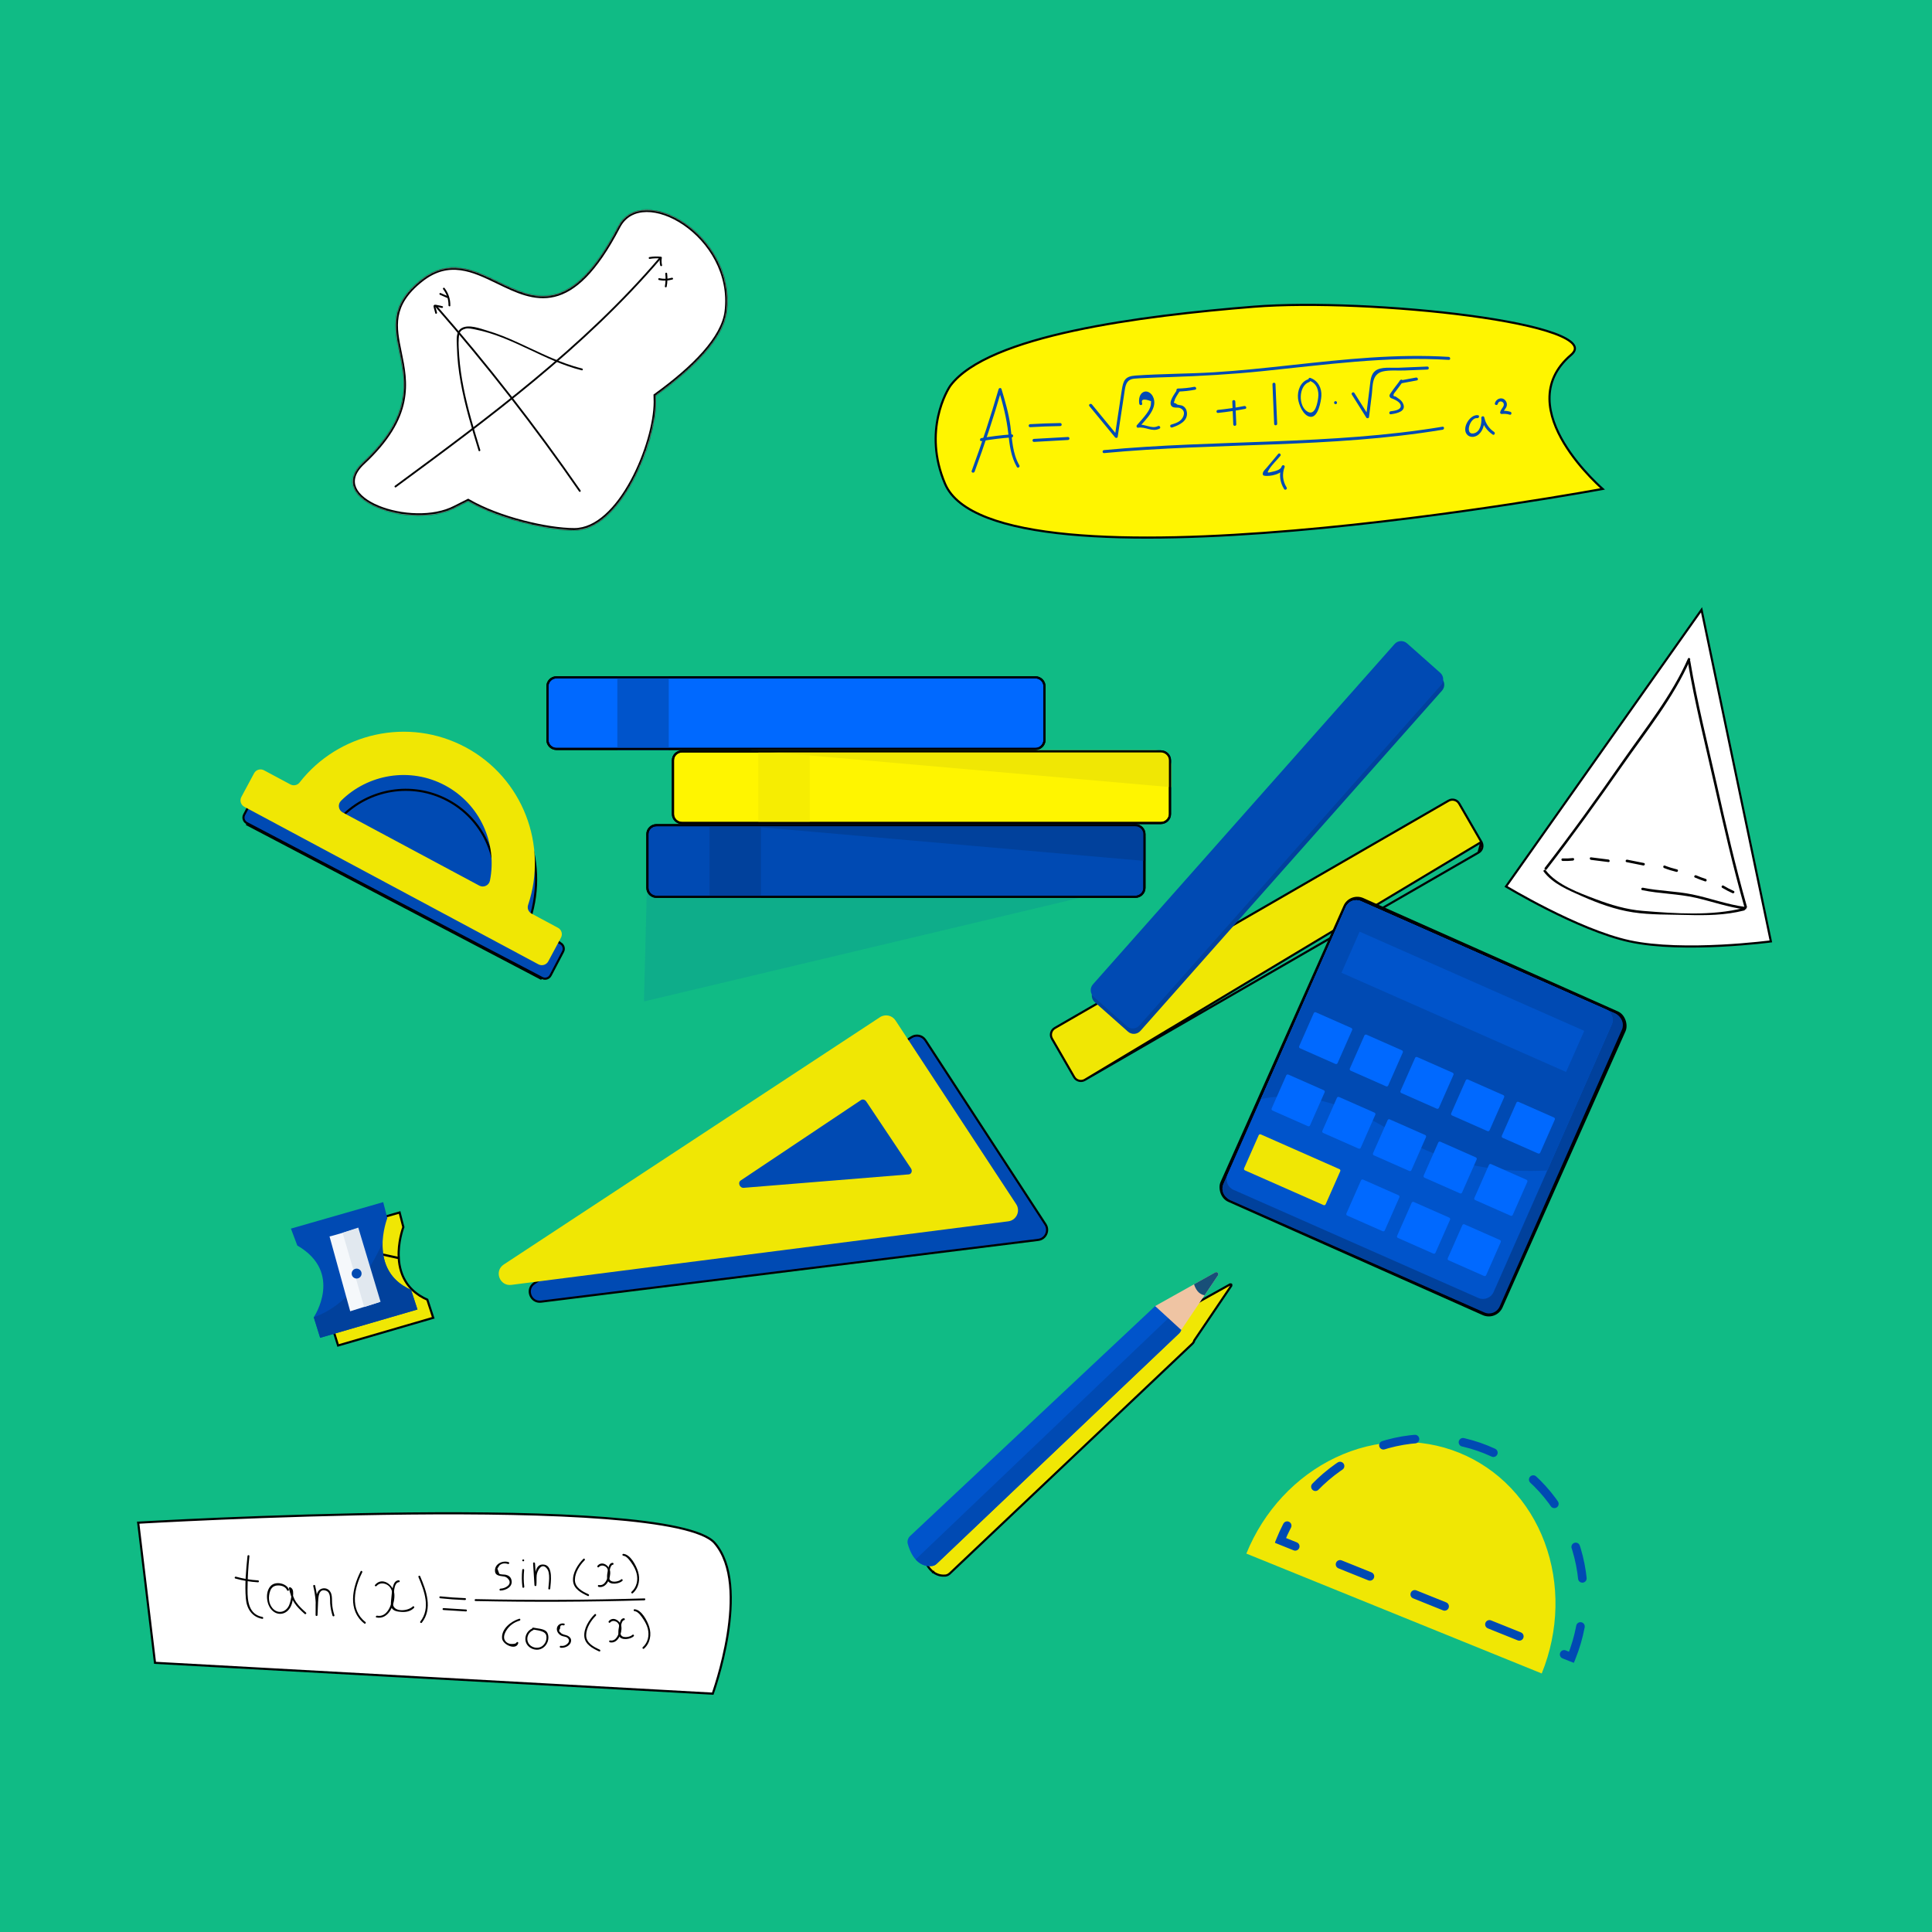 <svg width="1800" height="1800" viewBox="0 0 1800 1800" fill="none" xmlns="http://www.w3.org/2000/svg">
<rect x="0" y="0" width="1800" height="1800" fill="#333333" stroke="none"/>
<g clip-path="url(#clip0_404_279)">
<rect width="1800" height="1800" fill="#10BB85"/>
<path d="M1463.66 330.696C1448.9 343.252 1443.44 357.51 1443.63 371.821C1443.82 386.078 1449.61 400.294 1457.16 412.86C1464.72 425.437 1474.1 436.442 1481.58 444.295C1485.32 448.224 1488.59 451.369 1490.93 453.534C1491.79 454.332 1492.52 454.997 1493.11 455.519C1492.05 455.713 1490.59 455.978 1488.75 456.309C1484.58 457.058 1478.45 458.144 1470.64 459.486C1455.01 462.17 1432.64 465.881 1405.63 469.986C1351.62 478.198 1279.13 487.989 1205.15 494.308C1131.17 500.629 1055.75 503.472 995.889 497.806C965.955 494.972 939.966 490.015 920.007 482.331C900.027 474.638 886.262 464.279 880.489 450.756C859.419 401.409 882.69 362.958 885.649 359.054C894.412 347.491 909.775 337.615 929.687 329.188C949.577 320.769 973.894 313.841 1000.44 308.11C1053.53 296.648 1115.41 290 1168.34 285.757C1220.71 281.558 1303.88 285.365 1369.34 294.154C1402.09 298.55 1430.32 304.183 1448.04 310.653C1452.46 312.268 1456.21 313.928 1459.2 315.621C1462.19 317.32 1464.37 319.023 1465.71 320.702C1467.04 322.363 1467.5 323.943 1467.23 325.486C1466.96 327.066 1465.87 328.81 1463.66 330.696Z" fill="#FFF500" stroke="black" stroke-width="2"/>
<mask id="path-2-inside-1_404_279" fill="white">
<path fill-rule="evenodd" clip-rule="evenodd" d="M372.273 328.373C378.035 356.15 384.574 387.674 337.999 430.999C300.677 465.716 383.859 494.024 423.999 472.999C427.181 471.332 431.284 469.275 436.153 466.865C464.437 483.386 509.793 494 535 494C578.078 494 611 412.884 611 374.5C611 372.512 610.96 370.544 610.878 368.598C646.713 342.61 673.987 315.162 677.063 290.101C685.765 219.202 598.016 168.748 575.998 210.999C531.975 295.48 497.989 278.997 464.126 262.575C441.07 251.393 418.071 240.239 391.999 260.999C363.074 284.03 367.395 304.86 372.273 328.373Z"/>
</mask>
<path fill-rule="evenodd" clip-rule="evenodd" d="M372.273 328.373C378.035 356.15 384.574 387.674 337.999 430.999C300.677 465.716 383.859 494.024 423.999 472.999C427.181 471.332 431.284 469.275 436.153 466.865C464.437 483.386 509.793 494 535 494C578.078 494 611 412.884 611 374.5C611 372.512 610.96 370.544 610.878 368.598C646.713 342.61 673.987 315.162 677.063 290.101C685.765 219.202 598.016 168.748 575.998 210.999C531.975 295.48 497.989 278.997 464.126 262.575C441.07 251.393 418.071 240.239 391.999 260.999C363.074 284.03 367.395 304.86 372.273 328.373Z" fill="white"/>
<path d="M337.999 430.999L336.637 429.534L336.637 429.534L337.999 430.999ZM372.273 328.373L370.314 328.779L370.314 328.779L372.273 328.373ZM423.999 472.999L424.927 474.771L424.927 474.771L423.999 472.999ZM436.153 466.865L437.162 465.138L436.232 464.595L435.266 465.073L436.153 466.865ZM610.878 368.598L609.704 366.979L608.834 367.609L608.88 368.682L610.878 368.598ZM677.063 290.101L679.048 290.344L679.048 290.344L677.063 290.101ZM575.998 210.999L574.225 210.075L574.225 210.075L575.998 210.999ZM464.126 262.575L464.999 260.775L464.999 260.775L464.126 262.575ZM391.999 260.999L393.244 262.564L393.244 262.564L391.999 260.999ZM339.361 432.463C362.866 410.599 373.149 391.538 376.721 374.26C380.282 357.034 377.106 341.825 374.231 327.967L370.314 328.779C373.202 342.699 376.176 357.14 372.804 373.451C369.442 389.71 359.707 408.074 336.637 429.534L339.361 432.463ZM423.071 471.227C413.424 476.28 401.061 478.425 388.416 478.189C375.786 477.954 363.041 475.346 352.718 471.056C342.31 466.73 334.742 460.859 331.877 454.358C330.472 451.172 330.172 447.79 331.248 444.209C332.336 440.59 334.871 436.641 339.361 432.463L336.637 429.534C331.797 434.037 328.767 438.566 327.417 443.058C326.055 447.589 326.444 451.95 328.217 455.971C331.705 463.886 340.444 470.286 351.183 474.749C362.008 479.248 375.253 481.944 388.342 482.188C401.416 482.432 414.503 480.231 424.927 474.771L423.071 471.227ZM435.266 465.073C430.395 467.483 426.275 469.549 423.071 471.227L424.927 474.771C428.087 473.115 432.172 471.067 437.04 468.658L435.266 465.073ZM535 492C522.623 492 505.162 489.385 487.237 484.693C469.317 480.002 451.094 473.276 437.162 465.138L435.144 468.592C449.496 476.975 468.093 483.816 486.224 488.563C504.349 493.308 522.169 496 535 496V492ZM609 374.5C609 393.274 600.898 422.821 587.396 447.69C580.657 460.103 572.633 471.234 563.713 479.237C554.792 487.242 545.112 492 535 492V496C546.426 496 557.017 490.619 566.384 482.215C575.753 473.809 584.036 462.262 590.912 449.598C604.64 424.313 613 394.11 613 374.5H609ZM608.88 368.682C608.96 370.599 609 372.539 609 374.5H613C613 372.485 612.959 370.489 612.876 368.514L608.88 368.682ZM675.078 289.857C673.612 301.8 666.331 314.557 654.756 327.679C643.209 340.769 627.56 354.03 609.704 366.979L612.052 370.217C630.031 357.179 645.938 343.722 657.755 330.325C669.545 316.96 677.438 303.462 679.048 290.344L675.078 289.857ZM577.772 211.923C582.883 202.116 591.753 197.662 602.321 197.564C612.985 197.465 625.35 201.83 636.919 209.768C660.063 225.648 679.317 255.321 675.078 289.857L679.048 290.344C683.511 253.982 663.242 222.978 639.182 206.47C627.149 198.213 613.993 193.455 602.284 193.564C590.478 193.673 580.123 198.757 574.225 210.075L577.772 211.923ZM463.254 264.374C480.039 272.515 497.672 281.153 516.72 276.57C535.832 271.972 555.695 254.289 577.772 211.923L574.225 210.075C552.278 252.19 533.136 268.506 515.784 272.681C498.368 276.871 482.077 269.057 464.999 260.775L463.254 264.374ZM393.244 262.564C405.851 252.525 417.573 250.271 428.928 251.791C440.442 253.332 451.66 258.751 463.254 264.374L464.999 260.775C453.537 255.216 441.726 249.468 429.459 247.826C417.033 246.163 404.218 248.712 390.753 259.434L393.244 262.564ZM374.231 327.967C371.776 316.133 369.582 305.432 371.43 294.849C373.254 284.405 379.078 273.844 393.244 262.564L390.753 259.434C375.995 271.185 369.517 282.554 367.49 294.161C365.487 305.629 367.892 317.1 370.314 328.779L374.231 327.967Z" fill="black" mask="url(#path-2-inside-1_404_279)"/>
<path d="M1649.87 877.084C1649.26 877.16 1648.41 877.267 1647.32 877.397C1644.97 877.676 1641.57 878.063 1637.32 878.494C1628.82 879.354 1616.97 880.387 1603.53 881.076C1576.62 882.454 1543.47 882.447 1518.21 876.96C1494.06 871.711 1465.07 858.829 1442.08 847.224C1430.6 841.427 1420.63 835.959 1413.53 831.94C1409.98 829.93 1407.15 828.284 1405.21 827.14C1404.33 826.623 1403.63 826.209 1403.13 825.91L1585.28 568.124L1649.87 877.084Z" fill="white" stroke="black" stroke-width="2"/>
<path d="M665.82 1437.55C663.335 1434.69 659.092 1432.03 653.193 1429.6C647.312 1427.18 639.876 1425.02 631.098 1423.1C613.544 1419.27 590.732 1416.44 564.499 1414.4C512.041 1410.33 446.025 1409.45 381.302 1410.09C316.584 1410.73 253.181 1412.89 205.956 1414.88C182.343 1415.88 162.777 1416.84 149.113 1417.55C142.282 1417.9 136.926 1418.19 133.278 1418.4C131.454 1418.5 130.058 1418.58 129.117 1418.63C128.987 1418.64 128.865 1418.65 128.753 1418.65L144.422 1549.21L664.053 1577.94C664.098 1577.81 664.15 1577.66 664.207 1577.5C664.469 1576.75 664.85 1575.65 665.322 1574.23C666.265 1571.38 667.575 1567.28 669.037 1562.22C671.962 1552.11 675.494 1538.21 677.923 1523.04C680.353 1507.87 681.675 1491.48 680.201 1476.36C678.727 1461.24 674.464 1447.51 665.82 1437.55Z" fill="white" stroke="black" stroke-width="2"/>
<path d="M1440.95 810.091C1465.33 778.627 1488.57 746.27 1511.34 713.627C1533.4 681.949 1559.1 650.343 1574.65 614.804C1575.26 613.41 1573.22 612.23 1572.61 613.624C1557.64 647.84 1533.15 678.195 1511.91 708.693C1488.43 742.48 1464.48 775.91 1439.27 808.446C1438.34 809.626 1440.02 811.306 1440.95 810.091Z" fill="black"/>
<path d="M1572.47 616.449C1578.91 654.92 1588.59 692.926 1597.14 730.968C1605.75 769.26 1614.55 807.516 1625.27 845.308C1625.7 846.774 1627.99 846.166 1627.56 844.664C1616.8 806.909 1608 768.652 1599.43 730.324C1590.88 692.282 1581.19 654.276 1574.76 615.805C1574.51 614.339 1572.22 614.983 1572.47 616.449Z" fill="black"/>
<path d="M1438.24 812.093C1446.74 823.391 1461.26 829.362 1473.84 834.939C1488.96 841.625 1505.09 847.525 1521.46 849.992C1537.87 852.459 1554.95 851.994 1571.51 852.459C1589.56 852.959 1607.36 852.745 1624.95 848.275C1626.42 847.882 1625.81 845.63 1624.31 845.987C1594.71 853.531 1560.67 851.1 1530.43 848.633C1515.31 847.417 1500.83 843.055 1486.71 837.728C1471.59 832.008 1450.28 824.32 1440.24 810.949C1439.38 809.697 1437.31 810.877 1438.24 812.093Z" fill="black"/>
<path d="M1455.9 802.117C1459.08 802.26 1462.26 802.153 1465.44 801.796C1466.94 801.653 1466.94 799.257 1465.44 799.436C1462.26 799.793 1459.08 799.901 1455.9 799.758C1454.36 799.686 1454.36 802.046 1455.9 802.117Z" fill="black"/>
<path d="M1482.31 801.117C1487.71 801.796 1493.11 802.475 1498.54 803.155C1500.05 803.333 1500.05 800.974 1498.54 800.795C1493.15 800.116 1487.75 799.436 1482.31 798.757C1480.81 798.542 1480.81 800.902 1482.31 801.117Z" fill="black"/>
<path d="M1515.42 803.226C1520.6 804.263 1525.78 805.3 1530.97 806.337C1532.47 806.623 1533.08 804.37 1531.61 804.048C1526.43 803.012 1521.24 801.975 1516.06 800.938C1514.56 800.652 1513.95 802.94 1515.42 803.226Z" fill="black"/>
<path d="M1550.41 808.732C1554.13 810.198 1557.96 811.378 1561.85 812.307C1563.32 812.665 1563.96 810.377 1562.5 810.019C1558.6 809.089 1554.78 807.91 1551.06 806.444C1549.63 805.907 1549.02 808.196 1550.41 808.732Z" fill="black"/>
<path d="M1579.08 817.563C1582.19 818.922 1585.38 820.101 1588.59 821.174C1590.06 821.639 1590.67 819.351 1589.24 818.886C1586.2 817.92 1583.2 816.812 1580.26 815.525C1578.91 814.917 1577.69 816.955 1579.08 817.563Z" fill="black"/>
<path d="M1604.54 827.145C1607.65 829.004 1610.83 830.649 1614.12 832.151C1615.51 832.758 1616.69 830.72 1615.3 830.113C1612.01 828.647 1608.79 826.966 1605.72 825.107C1604.43 824.32 1603.22 826.358 1604.54 827.145Z" fill="black"/>
<path d="M1530 829.326C1546.55 832.759 1563.57 832.687 1580.09 836.477C1595.42 840.017 1610.19 845.237 1625.88 847.31C1627.38 847.489 1627.38 845.129 1625.88 844.951C1609.01 842.734 1593.17 836.692 1576.58 833.295C1561.42 830.184 1545.84 830.184 1530.68 827.074C1529.14 826.752 1528.5 829.005 1530 829.326Z" fill="black"/>
<path d="M493.581 856.573L493.582 856.57C511.523 801.293 487.595 739.345 434.435 711.461C381.275 683.578 316.723 699.112 281.447 745.287C279.163 748.291 275.002 749.176 271.683 747.417C271.683 747.417 271.682 747.417 271.682 747.416L246.94 734.432L246.938 734.432C244.111 732.944 240.604 734.042 239.112 736.877C239.112 736.877 239.112 736.877 239.112 736.878L227.488 759.015L227.488 759.016C226 761.844 227.098 765.352 229.933 766.844L505.132 911.19L505.133 911.191C507.961 912.679 511.468 911.581 512.96 908.745L524.583 886.607L524.584 886.606C526.072 883.779 524.974 880.273 522.141 878.78L493.581 856.573ZM493.581 856.573C492.428 860.165 494.027 864.07 497.385 865.817C497.385 865.817 497.386 865.818 497.386 865.818L522.139 878.779L493.581 856.573ZM229.467 767.728L504.668 912.076L229.467 767.728ZM459.754 834.706L459.755 834.704C466.413 799.623 449.865 762.804 416.649 745.369C383.454 727.944 343.717 735.26 318.642 760.689L318.638 760.694C314.987 764.443 315.955 770.678 320.595 773.099L448.442 840.148L448.444 840.149C453.099 842.577 458.769 839.835 459.754 834.706Z" fill="#004AB3" stroke="black" stroke-width="2"/>
<path d="M405.461 285.72C453.365 340.543 498.117 398.026 539.526 457.917C540.166 458.836 541.525 457.79 540.884 456.871C499.488 397.001 454.723 339.496 406.819 284.674C406.117 283.844 404.737 284.902 405.461 285.72Z" fill="black"/>
<path d="M368.952 453.951C456.478 389.513 544.763 324.193 615.725 241.063C616.453 240.224 615.082 239.18 614.355 240.019C543.497 323.037 455.305 388.224 367.905 452.592C367.02 453.242 368.045 454.612 368.952 453.951Z" fill="black"/>
<path d="M409.905 274.629C412.117 275.598 414.33 276.568 416.542 277.537C417.555 277.977 418.212 276.404 417.187 275.943C414.975 274.974 412.762 274.004 410.55 273.035C409.537 272.595 408.892 274.189 409.905 274.629Z" fill="black"/>
<path d="M412.853 269.43C416.221 273.823 417.947 278.948 417.859 284.485C417.844 285.569 419.554 285.82 419.556 284.716C419.672 278.722 417.863 273.145 414.212 268.384C413.541 267.51 412.182 268.556 412.853 269.43Z" fill="black"/>
<path d="M614.008 260.924C618.209 261.799 622.425 261.59 626.54 260.389C627.611 260.079 626.957 258.478 625.885 258.788C622.06 259.914 618.122 260.026 614.226 259.205C613.156 258.963 612.937 260.682 614.008 260.924Z" fill="black"/>
<path d="M619.844 255.002C620.314 258.938 620.165 262.853 619.453 266.746C619.255 267.847 620.953 268.078 621.151 266.976C621.902 262.952 622.032 258.853 621.547 254.788C621.42 253.699 619.717 253.913 619.844 255.002Z" fill="black"/>
<path d="M605.343 241.194C608.777 240.613 612.195 240.51 615.664 240.902C615.403 240.576 615.175 240.26 614.914 239.933C614.474 242.408 614.519 244.811 615.119 247.269C615.375 248.343 617.078 248.129 616.822 247.055C616.271 244.736 616.211 242.507 616.612 240.164C616.692 239.706 616.329 239.242 615.861 239.195C612.251 238.796 608.692 238.894 605.108 239.502C604.03 239.65 604.256 241.375 605.343 241.194Z" fill="black"/>
<path d="M407.145 291.171C406.893 290.206 406.631 289.273 406.379 288.307C406.239 287.749 406.119 287.126 405.915 286.602C405.865 286.409 405.814 286.216 405.764 286.023C405.287 285.705 405.24 285.62 405.656 285.724C406.287 285.516 407.703 286.039 408.346 286.156C409.426 286.365 410.508 286.629 411.569 286.904C412.629 287.179 413.286 285.606 412.214 285.31C410.748 284.898 409.262 284.552 407.769 284.292C406.853 284.131 405.251 283.572 404.399 284.232C403.704 284.777 403.91 285.658 404.088 286.388C404.555 288.201 405.056 290.024 405.544 291.826C405.822 292.888 407.422 292.233 407.145 291.171Z" fill="black"/>
<path d="M447.464 419.185C441.601 399.937 435.724 380.614 431.834 360.839C429.969 351.376 428.578 341.82 427.866 332.196C427.47 326.73 427.022 321.017 427.394 315.545C427.694 311.05 427.764 307.647 433.862 306.188C436.47 305.562 440.054 306.416 442.716 306.946C477.82 313.847 507.407 336.481 542.051 345.012C543.133 345.275 543.351 343.556 542.281 343.313C521.341 338.157 502.289 328.08 482.761 319.2C473.354 314.909 463.774 310.907 453.855 308C447.242 306.044 436.947 302.046 430.34 305.548C424.275 308.782 425.563 316.988 425.691 322.821C425.931 334.054 427.243 345.281 429.231 356.331C433.09 377.916 439.473 398.921 445.876 419.86C446.196 420.899 447.796 420.245 447.464 419.185Z" fill="black"/>
<path d="M908.033 439.403C917.32 414.309 925.666 388.895 933.129 363.216C932.236 363.257 931.343 363.298 930.451 363.339C934.513 376.762 937.896 389.964 939.419 403.916C940.601 414.772 941.872 425.447 947.385 435.048C948.291 436.59 950.608 435.08 949.702 433.538C943.204 422.271 943.057 409.473 941.376 396.936C939.802 385.155 936.479 373.784 933.055 362.448C932.626 361.083 930.74 361.313 930.377 362.571C922.914 388.249 914.568 413.663 905.28 438.757C904.717 440.423 907.424 441.047 908.033 439.403Z" fill="#004AB3"/>
<path d="M914.399 410.962C923.747 409.352 933.166 408.171 942.646 407.497C944.42 407.382 944.296 404.59 942.522 404.706C933.043 405.379 923.657 406.549 914.276 408.171C912.571 408.489 912.661 411.293 914.399 410.962Z" fill="#004AB3"/>
<path d="M959.834 397.991C969.168 397.443 978.492 397.088 987.851 396.947C989.648 396.899 989.536 394.141 987.727 394.155C978.368 394.296 969.044 394.651 959.71 395.199C957.936 395.314 958.015 398.084 959.834 397.991Z" fill="#004AB3"/>
<path d="M963.39 411.7C973.956 411.109 984.522 410.518 995.087 409.927C996.861 409.811 996.749 407.053 994.964 407.135C984.398 407.726 973.832 408.317 963.267 408.908C961.493 409.024 961.616 411.816 963.39 411.7Z" fill="#004AB3"/>
<path d="M1014.92 378.318C1022.88 388.025 1030.84 397.698 1038.81 407.404C1039.47 408.236 1041.14 408.268 1041.34 406.955C1043.57 392.284 1045.73 377.603 1048 362.921C1048.83 357.612 1050.48 353.382 1056.62 352.791C1060.27 352.412 1063.99 352.349 1067.66 352.151C1075.02 351.788 1082.38 351.539 1089.78 351.312C1118.7 350.374 1147.5 348.725 1176.3 345.787C1233.99 339.922 1291.7 331.705 1349.83 335.289C1351.61 335.399 1351.48 332.607 1349.71 332.497C1300.81 329.497 1252.04 334.807 1203.49 340.114C1179.37 342.733 1155.26 345.352 1131.02 346.841C1106.67 348.331 1082.22 348.193 1057.9 349.898C1048.08 350.574 1046.48 354.521 1045.11 363.644C1042.95 377.874 1040.79 392.103 1038.66 406.32C1039.52 406.178 1040.33 406.013 1041.19 405.871C1033.22 396.164 1025.27 386.491 1017.3 376.784C1016.14 375.482 1013.81 376.959 1014.92 378.318Z" fill="#004AB3"/>
<path d="M1064.15 376.023C1062.8 371.952 1065.53 371.207 1072.41 373.766C1072.35 374.919 1072.27 376.118 1072.21 377.272C1071.63 380.42 1070.01 382.976 1068.19 385.489C1065.46 389.219 1062.25 392.659 1059.21 396.153C1058.51 396.962 1059.02 398.676 1060.31 398.463C1067.43 397.311 1073.33 402.85 1080.32 399.324C1081.9 398.521 1080.42 396.192 1078.81 397.007C1072.91 399.97 1066.35 394.696 1060.19 395.705C1060.57 396.482 1060.92 397.271 1061.29 398.014C1067.43 390.888 1079.6 379.883 1074.04 369.242C1072.49 366.257 1068.87 363.64 1065.44 365.193C1061.42 367.022 1060.8 372.409 1061.43 376.124C1061.66 377.897 1064.46 377.807 1064.15 376.023Z" fill="#004AB3"/>
<path d="M1096.85 362.801C1095.09 366.161 1087.72 374.766 1091.75 378.602C1093.7 380.429 1097.08 379.272 1099.3 380.137C1105.39 382.588 1103.16 388.983 1099.33 392.031C1097.01 393.881 1093.98 394.73 1091.18 395.611C1089.48 396.156 1090.31 398.817 1092.05 398.261C1098.58 396.141 1106.84 392.335 1105.8 384.111C1105.46 381.468 1104.13 379.24 1101.73 378.06C1100.5 377.459 1099.22 377.594 1098.02 377.173C1097.11 377.147 1096.32 376.734 1095.67 375.937C1093.63 375.613 1093.15 374.871 1094.25 373.664C1094.33 371.142 1098.15 366.284 1099.32 364.07C1100.14 362.504 1097.67 361.234 1096.85 362.801Z" fill="#004AB3"/>
<path d="M1097.5 364.808C1102.89 364.664 1108.21 364.091 1113.52 363.066C1115.26 362.736 1114.39 360.086 1112.65 360.416C1107.62 361.382 1102.5 361.886 1097.37 362.016C1095.59 362.098 1095.7 364.856 1097.5 364.808Z" fill="#004AB3"/>
<path d="M1134.79 384.699C1143.33 383.819 1151.78 382.554 1160.17 380.929C1161.91 380.599 1161.04 377.948 1159.3 378.278C1151.12 379.869 1142.91 381.052 1134.63 381.919C1132.91 382.091 1133.04 384.883 1134.79 384.699Z" fill="#004AB3"/>
<path d="M1148.11 374.171C1148.42 381.247 1148.73 388.356 1149.01 395.443C1149.09 397.229 1151.84 397.117 1151.8 395.32C1151.49 388.244 1151.18 381.135 1150.91 374.048C1150.79 372.274 1148.03 372.385 1148.11 374.171Z" fill="#004AB3"/>
<path d="M1185.54 358.005C1186.06 370.337 1186.6 382.622 1187.11 394.954C1187.19 396.74 1189.95 396.628 1189.9 394.83C1189.39 382.499 1188.85 370.213 1188.33 357.882C1188.25 356.096 1185.46 356.219 1185.54 358.005Z" fill="#004AB3"/>
<path d="M1218.86 353.336C1211.54 355.802 1208.6 363.988 1209.33 371.218C1209.91 376.765 1214.12 387.53 1220.85 388.326C1228.14 389.196 1230.8 373.663 1231.08 368.957C1231.56 361.536 1227.94 354.498 1220.73 352.089C1219.03 351.537 1218.41 354.244 1220.11 354.796C1226.89 357.05 1229.05 364.247 1228.12 370.688C1227.49 375.057 1225.49 387.532 1218.38 383.653C1209.28 378.681 1209.75 359.287 1219.68 355.964C1221.42 355.408 1220.58 352.746 1218.86 353.336Z" fill="#004AB3"/>
<path d="M1244.36 376.542C1246.15 376.46 1246.04 373.702 1244.24 373.75C1242.45 373.832 1242.58 376.624 1244.36 376.542Z" fill="#004AB3"/>
<path d="M1259.5 367.662C1263.97 374.784 1268.45 381.906 1272.94 389.062C1273.52 389.996 1275.32 389.835 1275.47 388.613C1276.34 381.664 1277.18 374.726 1278.05 367.777C1279.07 359.38 1277.9 348.444 1288.42 346.056C1294.76 344.604 1302.45 345.449 1308.93 345.161C1315.93 344.88 1322.93 344.566 1329.9 344.297C1331.69 344.215 1331.58 341.457 1329.78 341.505C1320.61 341.882 1311.41 342.27 1302.25 342.647C1296.21 342.897 1286.79 341.512 1281.52 345.352C1277.21 348.529 1276.89 354.456 1276.29 359.311C1275.1 368.863 1273.94 378.403 1272.75 387.955C1273.61 387.813 1274.42 387.648 1275.28 387.506C1270.8 380.384 1266.32 373.262 1261.84 366.106C1260.89 364.655 1258.56 366.131 1259.5 367.662Z" fill="#004AB3"/>
<path d="M1304.61 354.195C1301.77 358.038 1298.68 361.816 1296 365.794C1295.07 367.17 1294.03 368.207 1294.89 369.839C1295.51 370.988 1296.7 371.148 1297.8 371.603C1300.1 372.591 1304.96 374.86 1305.07 378.07C1305.24 382.207 1298.48 382.78 1295.67 383.175C1293.9 383.404 1294.02 386.195 1295.8 385.967C1301.53 385.176 1310.81 383.249 1307.06 375.726C1305.49 372.561 1303.03 371.438 1300.37 369.514C1299.96 369.201 1298.67 369.301 1298.45 368.884C1297.6 367.399 1299.96 365.119 1300.73 364.061C1302.72 361.378 1304.68 358.705 1306.68 356.055C1307.71 354.645 1305.7 352.728 1304.61 354.195Z" fill="#004AB3"/>
<path d="M1305.61 357.104C1310.44 356.207 1315.27 355.31 1320.1 354.413C1321.84 354.083 1320.97 351.433 1319.23 351.763C1314.4 352.66 1309.57 353.557 1304.74 354.454C1303 354.784 1303.87 357.434 1305.61 357.104Z" fill="#004AB3"/>
<path d="M1028.66 422.136C1133.63 412.228 1239.8 417.665 1344.09 400.357C1345.84 400.06 1345.73 397.303 1343.97 397.565C1239.68 414.874 1133.5 409.437 1028.53 419.345C1026.78 419.528 1026.91 422.32 1028.66 422.136Z" fill="#004AB3"/>
<path d="M1190.86 422.92C1187.35 427.142 1183.81 431.375 1180.3 435.564C1178.85 437.305 1176.19 439.349 1176.51 441.846C1176.61 442.455 1176.95 443.018 1177.6 443.137C1183.08 444.361 1195.55 441.607 1196.87 435.073C1197.23 433.25 1194.77 432.805 1194.16 434.449C1191.47 441.718 1192.29 449.072 1196.38 455.643C1197.32 457.173 1199.67 455.651 1198.7 454.132C1194.98 448.112 1194.4 441.661 1196.82 435.05C1195.91 434.831 1195.02 434.646 1194.11 434.427C1193.4 437.96 1187.46 439.047 1184.63 439.713C1181.05 440.521 1180.15 440.867 1182.29 437.414C1185.13 432.892 1189.45 428.844 1192.85 424.77C1194.02 423.427 1192.01 421.543 1190.86 422.92Z" fill="#004AB3"/>
<path d="M1376.94 386.816C1369.16 385.847 1360.91 400.045 1367.51 405.533C1370.56 408.042 1374.86 407.138 1377.63 404.754C1382.01 400.988 1383.32 394.647 1382.88 389.166C1381.99 389.32 1381.06 389.486 1380.17 389.64C1381.62 396.096 1385.26 401.2 1390.72 404.889C1392.19 405.895 1393.5 403.409 1392.03 402.437C1387.18 399.184 1384.1 394.493 1382.83 388.805C1382.49 387.259 1379.98 387.742 1380.12 389.278C1380.56 394.645 1379.08 402.786 1372.74 403.819C1364.47 405.139 1369.54 388.705 1376.33 389.557C1378.08 389.712 1378.72 387.039 1376.94 386.816Z" fill="#004AB3"/>
<path d="M1395.45 376.326C1396.65 371.874 1402.72 374.483 1400.67 378.547C1399.67 380.477 1398.16 381.823 1397.66 383.998C1397.45 384.825 1398.17 385.825 1399.08 385.705C1401.65 385.391 1404.1 385.576 1406.55 386.359C1408.25 386.911 1408.87 384.17 1407.18 383.652C1404.47 382.803 1401.74 382.564 1398.92 382.925C1399.38 383.487 1399.88 384.071 1400.33 384.633C1400.95 382.118 1403.34 380.505 1403.85 377.912C1404.25 375.964 1403.48 373.957 1402.08 372.623C1398.79 369.516 1393.82 371.669 1392.75 375.703C1392.27 377.414 1395.01 378.026 1395.45 376.326Z" fill="#004AB3"/>
<path d="M874.956 1113.09L874.95 1113.09L721.107 1125.07C721.107 1125.07 721.106 1125.07 721.106 1125.07L721.105 1125.07L721.028 1124.07C717.414 1124.36 715.307 1119.2 718.24 1117.26L874.956 1113.09ZM874.956 1113.09C876.634 1112.95 877.872 1111.89 878.41 1110.51C878.944 1109.14 878.79 1107.48 877.818 1106.06C877.817 1106.06 877.815 1106.06 877.814 1106.06L836.361 1043.51L836.356 1043.5C834.961 1041.43 832.167 1040.53 830.075 1041.92L874.956 1113.09ZM967.321 1155.17L967.319 1155.17L504.156 1212.7C494.263 1213.92 489.517 1200.96 497.865 1195.51L849.156 966.384C853.525 963.546 859.34 964.787 862.18 969.16L862.181 969.161L974.045 1140.72C977.82 1146.54 974.219 1154.33 967.321 1155.17Z" fill="#004AB3" stroke="black" stroke-width="2"/>
<path opacity="0.12" d="M602.529 832.749L599.948 933.049L1015.26 834.3" fill="#004AB3"/>
<path d="M1057.67 835.554H611.738C606.972 835.554 603.17 831.809 603.17 827.214V777.135C603.17 772.54 606.972 768.794 611.738 768.794H1057.67C1062.44 768.794 1066.24 772.54 1066.24 777.135V827.214C1066.24 831.809 1062.44 835.554 1057.67 835.554Z" fill="#004AB3" stroke="black" stroke-width="2"/>
<path d="M1081.47 766.794H635.533C630.767 766.794 626.965 763.049 626.965 758.454V708.375C626.965 703.78 630.767 700.035 635.533 700.035H1081.47C1086.23 700.035 1090.04 703.78 1090.04 708.375V758.454C1090.04 763.015 1086.2 766.794 1081.47 766.794Z" fill="#FFF500" stroke="black" stroke-width="2"/>
<path d="M964.54 697.793H518.604C513.838 697.793 510.037 694.048 510.037 689.453V639.373C510.037 634.778 513.838 631.033 518.604 631.033H964.54C969.306 631.033 973.107 634.778 973.107 639.373V689.453C973.107 694.016 969.304 697.793 964.54 697.793Z" fill="#0069FF" stroke="black" stroke-width="2"/>
<path d="M623.07 629.999H575.162V698.793H623.07V629.999Z" fill="#0054CB"/>
<path opacity="0.6" d="M754.44 699H706.531V767.794H754.44V699Z" fill="#F0E704"/>
<path d="M708.967 767.794H661.059V836.589H708.967V767.794Z" fill="#01419C"/>
<path d="M1076.99 699H699.471L1091.04 733.397V712.717C1091.04 705.135 1084.75 699 1076.99 699Z" fill="#F0E704"/>
<path d="M1053.22 767.794H675.675L1067.24 802.192V781.512C1067.24 773.929 1060.96 767.794 1053.22 767.794Z" fill="#01419C"/>
<path d="M1081.47 766.794H635.533C630.767 766.794 626.965 763.049 626.965 758.454V708.375C626.965 703.78 630.767 700.035 635.533 700.035H1081.47C1086.23 700.035 1090.04 703.78 1090.04 708.375V758.454C1090.04 763.015 1086.2 766.794 1081.47 766.794Z" stroke="black" stroke-width="2"/>
<path d="M1057.67 835.554H611.738C606.972 835.554 603.17 831.809 603.17 827.214V777.135C603.17 772.54 606.972 768.794 611.738 768.794H1057.67C1062.44 768.794 1066.24 772.54 1066.24 777.135V827.214C1066.24 831.809 1062.44 835.554 1057.67 835.554Z" stroke="black" stroke-width="2"/>
<path d="M964.54 697.793H518.604C513.838 697.793 510.037 694.048 510.037 689.453V639.373C510.037 634.778 513.838 631.033 518.604 631.033H964.54C969.306 631.033 973.107 634.778 973.107 639.373V689.453C973.107 694.016 969.304 697.793 964.54 697.793Z" stroke="black" stroke-width="2"/>
<path d="M819.841 947.707L469.365 1178.1C460.142 1184.15 465.469 1198.48 476.408 1197.09L939.383 1137.88C946.997 1136.92 950.966 1128.3 946.747 1121.86L834.283 950.674C831.102 945.883 824.631 944.56 819.841 947.707ZM846.652 1094.15L692.863 1106.67C689.217 1106.95 687.108 1101.81 690.075 1099.84L802.181 1024.9C803.719 1023.86 805.899 1024.47 807.079 1026.22L848.761 1088.61C850.299 1090.97 849.155 1093.94 846.652 1094.15Z" fill="#F0E704"/>
<path d="M1377.52 794.296L1377.53 794.295C1380.98 792.319 1382.17 787.927 1380.16 784.436L1377.52 794.296ZM1377.52 794.296L1010.64 1006.14M1377.52 794.296L1010.64 1006.14M1010.64 1006.14L1010.64 1006.14C1007.18 1008.11 1002.79 1006.95 1000.78 1003.5C1000.78 1003.5 1000.78 1003.5 1000.78 1003.5L980.085 967.678C980.085 967.677 980.084 967.677 980.084 967.677C978.105 964.219 979.268 959.824 982.721 957.813C982.721 957.813 982.722 957.813 982.723 957.812L1349.6 745.975C1349.6 745.975 1349.6 745.974 1349.6 745.974C1353.06 743.995 1357.45 745.158 1359.46 748.611C1359.46 748.612 1359.46 748.613 1359.46 748.613L1380.16 784.435L1010.64 1006.14Z" fill="#F0E704" stroke="black" stroke-width="2"/>
<path d="M1343.53 643.387L1062.51 960.451C1059.51 963.847 1054.32 964.169 1050.93 961.166L1019.97 933.707C1016.57 930.704 1016.25 925.52 1019.25 922.123L1300.27 605.059C1303.27 601.663 1308.46 601.341 1311.85 604.344L1342.81 631.803C1346.24 634.806 1346.53 639.991 1343.53 643.387Z" fill="#01419C"/>
<path d="M1342.53 638.387L1061.51 955.451C1058.51 958.847 1053.32 959.169 1049.93 956.166L1018.97 928.707C1015.57 925.704 1015.25 920.52 1018.25 917.123L1299.27 600.059C1302.27 596.663 1307.46 596.341 1310.85 599.344L1341.81 626.803C1345.24 629.806 1345.53 634.991 1342.53 638.387Z" fill="#004AB3"/>
<rect x="1257.45" y="831.031" width="287.569" height="309.745" rx="14" transform="rotate(24 1257.45 831.031)" fill="black"/>
<path d="M1381.97 1221.79L1145.35 1117.28C1139.88 1114.89 1137.42 1108.49 1139.85 1103.05L1253.74 845.126C1256.14 839.656 1262.54 837.189 1267.97 839.62L1504.59 944.128C1510.06 946.523 1512.52 952.923 1510.09 958.358L1396.2 1216.28C1393.8 1221.72 1387.41 1224.22 1381.97 1221.79Z" fill="#01419C"/>
<path d="M1381.97 1221.79L1145.35 1117.28C1139.88 1114.89 1137.42 1108.49 1139.85 1103.05L1253.74 845.126C1256.14 839.656 1262.54 837.189 1267.97 839.62L1504.59 944.128C1510.06 946.523 1512.52 952.923 1510.09 958.358L1396.2 1216.28C1393.8 1221.72 1387.41 1224.22 1381.97 1221.79Z" fill="#01419C"/>
<path d="M1382.97 1222.79L1146.35 1118.28C1140.88 1115.89 1138.42 1109.49 1140.85 1104.05L1254.74 846.126C1257.14 840.656 1263.54 838.189 1268.97 840.62L1505.59 945.128C1511.06 947.523 1513.52 953.923 1511.09 959.358L1397.2 1217.28C1394.8 1222.72 1388.41 1225.22 1382.97 1222.79Z" fill="#01419C"/>
<path d="M1377.32 1209.28L1149.21 1108.52C1143.75 1106.13 1141.28 1099.73 1143.71 1094.29L1253.71 845.162C1256.1 839.691 1262.5 837.224 1267.93 839.656L1496.04 940.409C1501.51 942.805 1503.98 949.205 1501.55 954.639L1391.55 1203.77C1389.16 1209.21 1382.79 1211.67 1377.32 1209.28Z" fill="#0054CB"/>
<path d="M1300.11 1056.32C1349.69 1088.04 1403.17 1092.72 1441.6 1090.47L1501.59 954.604C1503.98 949.134 1501.51 942.77 1496.08 940.374L1267.97 839.62C1262.5 837.225 1256.14 839.692 1253.74 845.126L1174.77 1023.93C1197.76 1018.96 1240.94 1018.5 1300.11 1056.32Z" fill="#004AB3"/>
<path d="M1476 960.429L1266.74 867.999L1249.83 906.299L1459.09 998.73L1476 960.429Z" fill="#0054CB"/>
<path d="M1244.2 991.252L1211.17 976.664C1210.42 976.342 1210.09 975.448 1210.42 974.698L1224 943.914C1224.32 943.163 1225.22 942.841 1225.97 943.163L1259 957.75C1259.75 958.072 1260.07 958.966 1259.75 959.717L1246.16 990.501C1245.81 991.251 1244.91 991.573 1244.2 991.252Z" fill="#0069FF"/>
<path d="M1291.39 1012.1L1258.35 997.508C1257.6 997.187 1257.28 996.293 1257.6 995.542L1271.19 964.758C1271.51 964.007 1272.4 963.685 1273.15 964.007L1306.19 978.595C1306.94 978.916 1307.26 979.81 1306.94 980.561L1293.35 1011.34C1293.03 1012.1 1292.14 1012.42 1291.39 1012.1Z" fill="#0069FF"/>
<path d="M1338.61 1032.94L1305.58 1018.35C1304.83 1018.03 1304.51 1017.14 1304.83 1016.39L1318.41 985.602C1318.73 984.851 1319.63 984.53 1320.38 984.851L1353.41 999.439C1354.16 999.761 1354.48 1000.65 1354.16 1001.41L1340.58 1032.19C1340.22 1032.94 1339.36 1033.3 1338.61 1032.94Z" fill="#0069FF"/>
<path d="M1385.83 1053.82L1352.8 1039.23C1352.05 1038.91 1351.73 1038.02 1352.05 1037.27L1365.63 1006.48C1365.96 1005.73 1366.85 1005.41 1367.6 1005.73L1400.63 1020.32C1401.38 1020.64 1401.7 1021.53 1401.38 1022.29L1387.8 1053.07C1387.44 1053.78 1386.58 1054.14 1385.83 1053.82Z" fill="#0069FF"/>
<path d="M1433.02 1074.66L1399.99 1060.08C1399.24 1059.76 1398.92 1058.86 1399.24 1058.11L1412.82 1027.33C1413.14 1026.58 1414.04 1026.25 1414.79 1026.58L1447.82 1041.16C1448.57 1041.49 1448.89 1042.38 1448.57 1043.13L1434.99 1073.91C1434.66 1074.66 1433.77 1074.99 1433.02 1074.66Z" fill="#0069FF"/>
<path d="M1218.57 1049.24L1185.54 1034.66C1184.78 1034.33 1184.46 1033.44 1184.78 1032.69L1198.37 1001.91C1198.69 1001.15 1199.58 1000.83 1200.33 1001.16L1233.37 1015.74C1234.12 1016.06 1234.44 1016.96 1234.12 1017.71L1220.53 1048.49C1220.21 1049.24 1219.32 1049.6 1218.57 1049.24Z" fill="#0069FF"/>
<path d="M1265.79 1070.12L1232.76 1055.54C1232.01 1055.21 1231.69 1054.32 1232.01 1053.57L1245.59 1022.79C1245.91 1022.04 1246.81 1021.71 1247.56 1022.04L1280.59 1036.62C1281.34 1036.94 1281.66 1037.84 1281.34 1038.59L1267.76 1069.37C1267.4 1070.09 1266.54 1070.45 1265.79 1070.12Z" fill="#0069FF"/>
<path d="M1313.01 1090.97L1279.98 1076.38C1279.23 1076.06 1278.91 1075.17 1279.23 1074.41L1292.82 1043.63C1293.14 1042.88 1294.03 1042.56 1294.78 1042.88L1327.81 1057.47C1328.56 1057.79 1328.89 1058.68 1328.56 1059.43L1314.98 1090.22C1314.62 1090.97 1313.73 1091.29 1313.01 1090.97Z" fill="#0069FF"/>
<path d="M1360.2 1111.81L1327.17 1097.23C1326.42 1096.9 1326.1 1096.01 1326.42 1095.26L1340 1064.47C1340.33 1063.72 1341.22 1063.4 1341.97 1063.72L1375 1078.31C1375.75 1078.63 1376.07 1079.53 1375.75 1080.28L1362.17 1111.06C1361.85 1111.81 1360.95 1112.13 1360.2 1111.81Z" fill="#0069FF"/>
<path d="M1407.42 1132.66L1374.39 1118.07C1373.64 1117.75 1373.32 1116.85 1373.64 1116.1L1387.23 1085.32C1387.55 1084.57 1388.44 1084.25 1389.19 1084.57L1422.22 1099.16C1422.97 1099.48 1423.3 1100.37 1422.97 1101.12L1409.39 1131.91C1409.03 1132.66 1408.18 1133.01 1407.42 1132.66Z" fill="#0069FF"/>
<path d="M1288.2 1147.1L1255.17 1132.51C1254.42 1132.19 1254.1 1131.3 1254.42 1130.55L1268.01 1099.76C1268.33 1099.01 1269.22 1098.69 1269.97 1099.01L1303 1113.6C1303.75 1113.92 1304.08 1114.82 1303.75 1115.57L1290.17 1146.35C1289.85 1147.07 1288.95 1147.42 1288.2 1147.1Z" fill="#0069FF"/>
<path d="M1233.12 1122.75L1159.87 1090.4C1159.12 1090.07 1158.8 1089.18 1159.12 1088.43L1172.7 1057.65C1173.02 1056.9 1173.92 1056.57 1174.67 1056.9L1247.92 1089.25C1248.67 1089.57 1248.99 1090.47 1248.67 1091.22L1235.08 1122C1234.72 1122.75 1233.87 1123.08 1233.12 1122.75Z" fill="#F0E704"/>
<path d="M1335.43 1167.95L1302.4 1153.36C1301.65 1153.04 1301.32 1152.14 1301.65 1151.39L1315.23 1120.61C1315.55 1119.86 1316.45 1119.54 1317.2 1119.86L1350.23 1134.44C1350.98 1134.77 1351.3 1135.66 1350.98 1136.41L1337.39 1167.19C1337.07 1167.95 1336.18 1168.27 1335.43 1167.95Z" fill="#0069FF"/>
<path d="M1382.65 1188.79L1349.62 1174.2C1348.87 1173.88 1348.55 1172.99 1348.87 1172.24L1362.45 1141.45C1362.77 1140.7 1363.67 1140.38 1364.42 1140.7L1397.45 1155.29C1398.2 1155.61 1398.52 1156.5 1398.2 1157.26L1384.62 1188.04C1384.26 1188.79 1383.4 1189.11 1382.65 1188.79Z" fill="#0069FF"/>
<path d="M495.255 851.207C492.367 849.651 490.973 846.254 492.028 843.11C510.664 787.514 487.155 724.824 433.808 696.226C380.461 667.628 315.16 682.766 279.106 729.042C277.078 731.643 273.478 732.374 270.571 730.835L245.933 717.643C242.609 715.872 238.486 717.114 236.728 720.423L224.885 742.483C223.109 745.808 224.345 749.929 227.651 751.682L501.612 898.437C504.936 900.208 509.059 898.966 510.817 895.657L522.641 873.614C524.418 870.288 523.182 866.168 519.875 864.415L495.255 851.207ZM414.726 731.78C447.402 749.289 463.4 785.843 456.468 820.461C455.566 824.932 450.572 827.275 446.553 825.116L319.273 756.925C315.254 754.766 314.454 749.328 317.688 746.103C342.733 721.193 382.066 714.288 414.726 731.78Z" fill="#F0E704"/>
<path d="M230.601 1449.71C229.245 1462.71 227.937 1476.3 229.062 1489.35C229.843 1498.73 234.661 1506.45 244.337 1508.23C245.461 1508.44 245.568 1506.67 244.444 1506.45C231.78 1504.11 230.567 1491.78 230.616 1481.16C230.669 1470.69 231.269 1460.23 232.372 1449.82C232.485 1448.67 230.713 1448.56 230.601 1449.71Z" fill="black"/>
<path d="M219.239 1470.68C226.169 1472.61 233.16 1473.78 240.325 1474.19C241.445 1474.26 241.586 1472.49 240.431 1472.42C233.414 1472.01 226.563 1470.86 219.806 1468.97C218.733 1468.69 218.138 1470.36 219.239 1470.68Z" fill="black"/>
<path d="M269.14 1480.8C266.84 1475.07 256.982 1472.96 252.478 1477.33C246.795 1482.87 248.08 1494.56 253.104 1499.9C258.359 1505.52 266.133 1504.53 270.155 1498.07C272.564 1494.21 273.123 1489.14 273.141 1484.67C273.161 1482.14 272.823 1479.91 270.36 1478.8C269.729 1478.51 269.06 1479.2 269.213 1479.82C270.327 1484.47 271.51 1489.14 274.145 1493.21C276.726 1497.21 280.287 1500.43 283.786 1503.6C284.637 1504.38 285.963 1503.21 285.112 1502.43C281.853 1499.5 278.601 1496.53 276.081 1492.92C273.298 1488.85 272.072 1484.21 270.905 1479.47C270.531 1479.83 270.131 1480.14 269.758 1480.5C273.649 1482.25 270.363 1493.57 269.161 1495.98C266.031 1502.38 258.686 1503.91 253.846 1498.24C250.11 1493.84 249.847 1487.7 251.659 1482.43C252.919 1478.79 255.43 1477.08 259.342 1477.12C262.673 1477.14 266.135 1478.36 267.486 1481.63C267.987 1482.66 269.563 1481.85 269.14 1480.8Z" fill="black"/>
<path d="M291.86 1477.71C293.992 1486.62 294.711 1495.62 294.046 1504.74C294.627 1504.76 295.236 1504.83 295.818 1504.85C295.966 1500.78 296.115 1496.7 296.334 1492.65C296.588 1488.27 296.779 1479.63 303.615 1481.98C308.379 1483.6 307.351 1489.78 307.598 1493.72C307.845 1497.66 308.636 1501.47 309.799 1505.25C310.144 1506.32 311.871 1505.98 311.533 1504.87C310.354 1501.16 309.61 1497.48 309.39 1493.58C309.232 1490.87 309.486 1487.95 308.73 1485.29C307.833 1482.12 305.429 1479.78 302.021 1479.78C298.682 1479.8 296.275 1481.86 295.315 1484.98C293.501 1490.91 294.232 1498.55 294.027 1504.66C293.992 1505.79 295.721 1505.93 295.798 1504.77C296.503 1495.47 295.745 1486.32 293.576 1477.26C293.327 1476.25 291.6 1476.59 291.86 1477.71Z" fill="black"/>
<path d="M336.007 1463.96C328.226 1479.28 323.781 1500.45 339.438 1512.6C340.339 1513.31 341.337 1511.82 340.428 1511.13C325.575 1499.65 330.153 1479.35 337.47 1464.95C337.993 1463.93 336.53 1462.94 336.007 1463.96Z" fill="black"/>
<path d="M389.875 1469.33C395.379 1482.3 401.392 1498.2 391.596 1510.76C390.88 1511.66 392.377 1512.66 393.059 1511.75C403.259 1498.7 397.221 1482.09 391.445 1468.54C391.021 1467.49 389.417 1468.27 389.875 1469.33Z" fill="black"/>
<path d="M410.157 1489.07C417.816 1489.89 425.496 1490.44 433.204 1490.72C434.332 1490.75 434.473 1488.99 433.31 1488.94C425.602 1488.67 417.923 1488.11 410.264 1487.3C409.124 1487.15 409.018 1488.93 410.157 1489.07Z" fill="black"/>
<path d="M413.15 1500.01C420.125 1500.45 427.099 1500.89 434.108 1501.33C435.228 1501.4 435.37 1499.64 434.214 1499.56C427.24 1499.12 420.266 1498.68 413.257 1498.24C412.137 1498.17 411.995 1499.93 413.15 1500.01Z" fill="black"/>
<path d="M473.852 1455.43C468.101 1453.47 460.159 1457.32 461.268 1464.43C461.664 1466.9 463.573 1467.7 465.839 1468.21C468.838 1468.88 470.942 1468.33 473.245 1470.79C478.029 1475.9 470.986 1480 466.305 1480.11C465.161 1480.15 465.055 1481.92 466.199 1481.89C471.694 1481.73 478.382 1478.07 476.375 1471.54C475.623 1469.02 473.642 1467.73 471.166 1467.17C469.737 1466.85 466.273 1467.1 465.152 1466.22C464.56 1464.62 463.968 1463.02 463.41 1461.43C464.038 1460.43 464.7 1459.45 465.328 1458.45C467.603 1456.33 470.523 1456.21 473.285 1457.13C474.35 1457.44 474.945 1455.78 473.852 1455.43Z" fill="black"/>
<path d="M486.559 1462.62C485.979 1467.95 486.059 1473.28 486.721 1478.63C486.868 1479.77 488.603 1479.39 488.455 1478.26C487.789 1473.08 487.783 1467.92 488.33 1462.72C488.435 1461.61 486.663 1461.51 486.559 1462.62Z" fill="black"/>
<path d="M487.441 1454.64C488.597 1454.72 488.703 1452.95 487.548 1452.87C486.393 1452.79 486.286 1454.57 487.441 1454.64Z" fill="black"/>
<path d="M496.668 1456.47C497.084 1463.23 497.493 1470.03 497.944 1476.8C498.022 1477.92 499.596 1478.09 499.716 1476.91C500.052 1473.8 499.72 1470.72 500.013 1467.63C500.371 1463.61 504.675 1455.09 509.672 1461.53C512.9 1465.74 511.285 1475.01 510.87 1479.94C510.757 1481.09 512.529 1481.19 512.641 1480.05C513.078 1474.54 515.577 1459.23 507.226 1457.75C496.976 1455.91 498.598 1471.31 497.979 1476.81C498.561 1476.83 499.169 1476.9 499.751 1476.92C499.334 1470.15 498.926 1463.35 498.474 1456.58C498.362 1455.46 496.598 1455.32 496.668 1456.47Z" fill="black"/>
<path d="M443.034 1491.65C495.451 1492.74 547.906 1492.51 600.288 1490.98C601.432 1490.95 601.539 1489.17 600.395 1489.21C547.978 1490.73 495.557 1490.96 443.141 1489.88C442.013 1489.84 441.906 1491.62 443.034 1491.65Z" fill="black"/>
<path d="M483.76 1508.17C476.266 1510.36 466.851 1517.66 467.785 1526.52C468.386 1532.3 480.737 1537.98 482.83 1530.98C483.152 1529.88 481.482 1529.32 481.161 1530.42C480.742 1531.79 475.999 1531.85 474.802 1531.47C473.265 1530.98 472.204 1530.48 471.118 1529.29C468.413 1526.33 469.838 1522.29 471.666 1519.22C474.473 1514.58 478.969 1511.38 484.139 1509.9C485.198 1509.59 484.855 1507.87 483.76 1508.17Z" fill="black"/>
<path d="M495.903 1517.21C491.162 1519.22 488.341 1524.74 489.88 1529.78C491.346 1534.66 496.765 1537.6 501.684 1536.91C507.025 1536.14 510.872 1531.11 510.932 1525.81C510.954 1523.76 510.465 1521.38 508.931 1519.89C506.384 1517.38 500.266 1517.21 496.918 1516.45C495.802 1516.2 495.242 1517.87 496.358 1518.12C500.376 1518.99 508.107 1519.16 509.018 1524.05C509.842 1528.53 507.072 1533.66 502.582 1534.88C498.247 1536.07 492.973 1533.78 491.638 1529.3C490.368 1525.02 492.667 1520.51 496.72 1518.79C497.734 1518.36 496.959 1516.75 495.903 1517.21Z" fill="black"/>
<path d="M525.518 1512.64C521.369 1511.7 517.732 1515.32 519.052 1519.54C519.697 1521.55 521.313 1523.16 523.206 1524.03C524.801 1524.75 527.403 1524.76 528.714 1525.93C532.105 1528.93 528.601 1531.95 526.369 1532.92C525.072 1533.47 523.842 1533.56 522.451 1533.39C521.311 1533.24 521.205 1535.01 522.344 1535.16C526.31 1535.61 531.745 1533.29 532.055 1528.66C532.197 1526.57 530.942 1525.15 529.185 1524.17C528.043 1523.54 526.772 1523.33 525.505 1522.93C524.107 1522.47 522.987 1522.07 522.084 1520.88C520.675 1519.98 520.629 1518.72 521.859 1517.16C521.646 1514.7 522.673 1513.72 524.994 1514.32C526.04 1514.55 526.634 1512.89 525.518 1512.64Z" fill="black"/>
<path d="M554.007 1503.96C548.803 1509.17 543.697 1517.18 544.421 1524.86C545.119 1532.16 552.273 1535.86 558.181 1538.59C559.207 1539.08 559.775 1537.37 558.741 1536.92C552.956 1534.29 545.996 1530.71 546.113 1523.37C546.243 1516.62 550.537 1509.92 555.131 1505.32C555.971 1504.52 554.813 1503.16 554.007 1503.96Z" fill="black"/>
<path d="M568.391 1511.68C569.913 1509.97 572.069 1509.83 574.008 1510.82C576.606 1512.14 577.419 1515.04 577.204 1517.77C576.86 1522.39 574.143 1529.4 568.438 1528.37C567.315 1528.15 567.208 1529.92 568.332 1530.14C575.788 1531.53 579.686 1521.56 578.922 1515.52C578.245 1510.24 571.517 1505.46 567.224 1510.35C566.481 1511.21 567.648 1512.54 568.391 1511.68Z" fill="black"/>
<path d="M581.091 1507.69C578.748 1508 577.97 1509.99 577.463 1512.08C576.712 1515.24 575.318 1520.94 576.727 1524.12C578.767 1528.72 587.519 1527.28 590.386 1524.48C591.191 1523.68 590.024 1522.35 589.219 1523.16C586.905 1525.46 578.878 1526.76 578.191 1522.17C577.819 1519.6 578.323 1509.89 581.461 1509.46C582.567 1509.27 582.189 1507.53 581.091 1507.69Z" fill="black"/>
<path d="M591.198 1501.06C594.682 1501.37 597.742 1506.17 599.494 1508.8C601.246 1511.43 602.726 1514.29 603.526 1517.41C605.127 1523.63 603.772 1530.29 598.868 1534.64C598.001 1535.4 599.203 1536.74 600.035 1535.97C605.805 1530.86 607.13 1522.87 604.865 1515.69C603.142 1510.17 597.84 1499.89 591.296 1499.33C590.149 1499.21 590.042 1500.99 591.198 1501.06Z" fill="black"/>
<path d="M543.517 1452.34C538.312 1457.54 533.207 1465.55 533.931 1473.23C534.629 1480.53 541.783 1484.24 547.691 1486.96C548.717 1487.45 549.285 1485.75 548.251 1485.29C542.466 1482.67 535.506 1479.08 535.622 1471.74C535.753 1464.99 540.047 1458.3 544.641 1453.69C545.489 1452.86 544.322 1451.53 543.517 1452.34Z" fill="black"/>
<path d="M557.901 1460.05C559.423 1458.34 561.579 1458.21 563.519 1459.2C566.116 1460.51 566.929 1463.41 566.715 1466.15C566.37 1470.76 563.653 1477.77 557.949 1476.74C556.825 1476.52 556.718 1478.3 557.842 1478.51C565.298 1479.9 569.196 1469.93 568.432 1463.9C567.755 1458.61 561.027 1453.83 556.735 1458.73C555.999 1459.55 557.158 1460.91 557.901 1460.05Z" fill="black"/>
<path d="M570.567 1456.06C568.224 1456.37 567.446 1458.36 566.939 1460.44C566.188 1463.61 564.793 1469.3 566.202 1472.48C568.242 1477.08 576.995 1475.65 579.861 1472.85C580.667 1472.04 579.5 1470.72 578.695 1471.52C576.38 1473.82 568.353 1475.13 567.666 1470.54C567.295 1467.96 567.799 1458.25 570.937 1457.83C572.078 1457.64 571.699 1455.91 570.567 1456.06Z" fill="black"/>
<path d="M350.857 1477.57C353.601 1474.34 358.276 1474.73 361.467 1476.99C364.88 1479.41 365.882 1483.74 365.644 1487.72C365.198 1495.06 360.673 1507.16 351.342 1505.31C350.253 1505.1 349.658 1506.77 350.782 1506.98C362.283 1509.28 368.233 1494.28 367.402 1484.96C366.661 1476.55 356.167 1468.65 349.421 1476.62C348.651 1477.44 350.113 1478.43 350.857 1477.57Z" fill="black"/>
<path d="M371.359 1472.3C367.93 1472.55 366.679 1475.82 366.01 1478.79C365.196 1482.23 364.82 1485.85 364.538 1489.38C364.344 1491.86 363.736 1495.21 364.763 1497.64C366.195 1501.04 370.551 1501.55 373.835 1501.77C378.266 1502.11 382.514 1501.31 385.7 1498.07C386.505 1497.26 385.339 1495.94 384.533 1496.75C380.356 1500.97 367.206 1502.4 366.137 1494.8C365.682 1491.61 366.451 1487.72 366.864 1484.59C367.289 1481.57 367.443 1474.38 371.772 1474.04C372.854 1473.95 372.476 1472.22 371.359 1472.3Z" fill="black"/>
<path d="M580.708 1449.44C584.193 1449.75 587.252 1454.54 589.039 1457.18C590.791 1459.81 592.271 1462.67 593.071 1465.79C594.672 1472.01 593.317 1478.67 588.413 1483.03C587.546 1483.78 588.748 1485.12 589.58 1484.35C595.351 1479.24 596.675 1471.26 594.411 1464.07C592.687 1458.55 587.385 1448.27 580.842 1447.71C579.659 1447.59 579.561 1449.33 580.708 1449.44Z" fill="black"/>
<path d="M288.363 1153.74L372.304 1129.65L375.795 1143.26C375.776 1143.31 375.754 1143.37 375.73 1143.44C375.618 1143.75 375.458 1144.21 375.265 1144.8C374.88 1145.97 374.364 1147.67 373.835 1149.76C372.777 1153.95 371.663 1159.76 371.446 1166.24C371.409 1167.18 371.409 1168.16 371.409 1169.12V1169.13V1169.13V1169.13V1169.13V1169.13V1169.13V1169.13V1169.13V1169.13V1169.13V1169.13V1169.13V1169.13V1169.13V1169.13V1169.13V1169.13V1169.13V1169.13V1169.13V1169.14V1169.14V1169.14V1169.14V1169.14V1169.14V1169.14V1169.14V1169.14V1169.14V1169.14V1169.14V1169.14V1169.14V1169.14V1169.14V1169.14V1169.14V1169.14V1169.14V1169.14V1169.14V1169.14V1169.14V1169.14V1169.14V1169.14V1169.14V1169.14V1169.14V1169.14V1169.14V1169.14V1169.14V1169.14V1169.14V1169.14V1169.14V1169.14V1169.14V1169.14V1169.14V1169.14V1169.14V1169.14V1169.14V1169.14V1169.14V1169.14V1169.14V1169.14V1169.14V1169.14V1169.14V1169.14V1169.14V1169.14V1169.15V1169.15V1169.15V1169.15V1169.15V1169.15V1169.15V1169.15V1169.15V1169.15V1169.15V1169.15V1169.15V1169.15V1169.15V1169.15V1169.15V1169.15V1169.15V1169.15V1169.15V1169.15V1169.15V1169.15V1169.15V1169.15V1169.15V1169.15V1169.15V1169.15V1169.15V1169.15V1169.15V1169.15V1169.15V1169.15V1169.15V1169.15V1169.15V1169.15V1169.15V1169.15V1169.15V1169.15V1169.15V1169.15V1169.15V1169.15V1169.15V1169.15V1169.15V1169.15V1169.15V1169.15V1169.15V1169.15V1169.15V1169.15V1169.15V1169.15V1169.15V1169.15V1169.15V1169.15V1169.15V1169.15V1169.15V1169.15V1169.15V1169.15V1169.15V1169.15V1169.16V1169.16V1169.16V1169.16V1169.16V1169.16V1169.16V1169.16V1169.16V1169.16V1169.16V1169.16V1169.16V1169.16V1169.16V1169.16V1169.16V1169.16V1169.16V1169.16V1169.16V1169.16V1169.16V1169.16V1169.16V1169.16V1169.16V1169.16V1169.16V1169.16V1169.16V1169.16V1169.16V1169.16V1169.16V1169.16V1169.16V1169.16V1169.16V1169.16V1169.16V1169.16V1169.16V1169.16V1169.16V1169.16V1169.16V1169.16V1169.16V1169.16V1169.16V1169.16V1169.16V1169.16V1169.16V1169.16V1169.16V1169.16V1169.16V1169.16V1169.16V1169.16V1169.16V1169.16V1169.16V1169.16V1169.16V1169.16V1169.16V1169.16V1169.16V1169.16V1169.16V1169.16V1169.16V1169.16V1169.16V1169.16V1169.16V1169.16V1169.16V1169.16V1169.16V1169.16V1169.16V1169.16V1169.16V1169.16V1169.16V1169.17V1169.17V1169.17V1169.17V1169.17V1169.17V1169.17V1169.17V1169.17V1169.17V1169.17V1169.17V1169.17V1169.17V1169.17V1169.17V1169.17V1169.17V1169.17V1169.17V1169.17V1169.17V1169.17V1169.17V1169.17V1169.17V1169.17V1169.17V1169.17V1169.17V1169.17V1169.17V1169.17V1169.17V1169.17V1169.17V1169.17V1169.17V1169.17V1169.17V1169.17V1169.17V1169.17V1169.17V1169.17V1169.17V1169.17V1169.17V1169.17V1169.17V1169.17V1169.17V1169.17V1169.17V1169.17V1169.17V1169.17V1169.17V1169.17V1169.17V1169.17V1169.17V1169.17V1169.17V1169.17V1169.17V1169.17V1169.17V1169.17V1169.17V1169.17V1169.17V1169.17V1169.17V1169.17V1169.17V1169.17V1169.17V1169.17V1169.17V1169.17V1169.17V1169.17V1169.17V1169.17V1169.17V1169.17V1169.17V1169.17V1169.17V1169.17V1169.17V1169.17V1169.17V1169.18V1169.18V1169.18V1169.18V1169.18V1169.18V1169.18V1169.18V1169.18V1169.18V1169.18V1169.18V1169.18V1169.18V1169.18V1169.18V1169.18V1169.18V1169.18V1169.18V1169.18V1169.18V1169.18V1169.18V1169.18V1169.18V1169.18V1169.18V1169.18V1169.18V1169.18V1169.18V1169.18V1169.18V1169.18V1169.18V1169.18V1169.18V1169.18V1169.18V1169.18V1169.18V1169.18V1169.18V1169.18V1169.18V1169.18V1169.18V1169.18V1169.18V1169.18V1169.18V1169.18V1169.18V1169.18V1169.18V1169.18V1169.18V1169.18V1169.18V1169.18V1169.18V1169.18V1169.18V1169.18V1169.18V1169.18V1169.18V1169.18V1169.18V1169.18V1169.18V1169.18V1169.18V1169.18V1169.18V1169.18V1169.18V1169.18V1169.19V1169.19V1169.19V1169.19V1169.19V1169.19V1169.19V1169.19V1169.19V1169.19V1169.19V1169.19V1169.19V1169.19V1169.19V1169.19V1169.19V1169.19V1169.19V1169.19V1169.19V1169.19V1169.19V1169.19V1169.19V1169.19V1169.19V1169.19V1169.19V1169.19V1169.19V1169.19V1169.19V1169.19V1169.19V1169.19V1169.19V1169.19V1169.19V1169.19V1169.19V1169.19V1169.19V1169.19V1169.19V1169.19V1169.19V1169.19V1169.19V1169.19V1169.19V1169.19V1169.19V1169.19V1169.19V1169.19V1169.19V1169.19V1169.19V1169.19V1169.19V1169.19V1169.2V1169.2V1169.2V1169.2V1169.2V1169.2V1169.2V1169.2V1169.2V1169.2V1169.2V1169.2V1169.2V1169.2V1169.2V1169.2V1169.2V1169.2V1169.2V1169.2V1169.2V1169.2V1169.2V1169.2V1169.2V1169.2V1169.2V1169.2V1169.2V1169.2V1169.2V1169.2V1169.2V1169.2V1169.2V1169.2V1169.2V1169.2V1169.2V1169.2C371.409 1170.18 371.445 1171.16 371.517 1172.17L288.363 1153.74ZM288.363 1153.74L293.822 1168.12C304.636 1174.45 311.086 1181.84 314.624 1189.42C318.191 1197.06 318.76 1204.83 317.948 1211.75C317.137 1218.67 314.946 1224.77 312.966 1229.13C311.974 1231.32 311.033 1233.08 310.337 1234.29C309.989 1234.9 309.702 1235.37 309.501 1235.69C309.48 1235.72 309.461 1235.75 309.442 1235.78L314.981 1253.56L403.634 1227.77L398.124 1210.88C396.884 1210.34 395.71 1209.75 394.606 1209.17L394.595 1209.16L394.595 1209.16C394.383 1209.04 394.174 1208.92 393.982 1208.81L393.975 1208.8C393.776 1208.68 393.594 1208.58 393.415 1208.48C392.609 1208.04 391.806 1207.57 391.044 1207.09L391.03 1207.08L391.016 1207.08L391.01 1207.07C390.592 1206.79 390.154 1206.5 389.747 1206.21C389.09 1205.77 388.437 1205.3 387.86 1204.86C387.629 1204.69 387.418 1204.52 387.226 1204.36L387.219 1204.35C387.021 1204.19 386.84 1204.04 386.645 1203.9L386.617 1203.88L386.59 1203.85C386.431 1203.72 386.263 1203.57 386.089 1203.43C385.723 1203.12 385.332 1202.79 384.958 1202.44C384.746 1202.24 384.555 1202.05 384.386 1201.88L384.379 1201.88C384.202 1201.7 384.051 1201.55 383.895 1201.41L383.875 1201.39L383.857 1201.37C383.618 1201.13 383.38 1200.89 383.15 1200.65L383.146 1200.64C382.913 1200.4 382.687 1200.17 382.462 1199.94L382.444 1199.92L382.426 1199.9C382.256 1199.72 382.087 1199.52 381.928 1199.33C381.765 1199.14 381.612 1198.96 381.461 1198.8L381.453 1198.79L381.445 1198.78C381.001 1198.26 380.597 1197.75 380.206 1197.25L380.205 1197.25C379.904 1196.87 379.608 1196.46 379.354 1196.1C378.949 1195.55 378.572 1194.98 378.23 1194.38C378.178 1194.29 378.109 1194.18 378.033 1194.06C377.879 1193.82 377.695 1193.53 377.552 1193.27C377.319 1192.9 377.09 1192.46 376.886 1192.07C376.775 1191.86 376.671 1191.67 376.578 1191.5L376.566 1191.48L376.555 1191.46C376.471 1191.29 376.387 1191.13 376.297 1190.96L376.295 1190.96C376.207 1190.79 376.113 1190.61 376.019 1190.42C375.683 1189.75 375.386 1189.05 375.104 1188.38L375.098 1188.36L375.09 1188.34L375.084 1188.32C375.041 1188.21 374.989 1188.09 374.925 1187.95C374.865 1187.81 374.793 1187.64 374.729 1187.47C374.402 1186.64 374.107 1185.83 373.848 1184.98L373.84 1184.95L373.834 1184.93C373.834 1184.93 373.832 1184.92 373.826 1184.9C373.822 1184.89 373.816 1184.87 373.808 1184.85C373.805 1184.84 373.801 1184.83 373.797 1184.82L373.792 1184.81C373.77 1184.75 373.731 1184.65 373.7 1184.53C372.426 1180.45 371.736 1176.26 371.518 1172.22L372.517 1172.17L372.017 1172.17L372.016 1172.17L288.363 1153.74ZM371.519 1172.17L372.32 1172.15L371.519 1172.17ZM371.519 1172.17L371.517 1172.17L371.519 1172.17Z" fill="#F0E704" stroke="black" stroke-width="2"/>
<path d="M271.056 1144.67L357.031 1120L360.856 1134.91C360.856 1134.91 341.695 1183.86 382.984 1201.73L388.954 1220.04L298.296 1246.42L292.326 1227.26C292.326 1227.26 320.424 1185.54 276.99 1160.44L271.056 1144.67Z" fill="#004AB3"/>
<path d="M331.077 1187.25C333.901 1187.25 336.189 1184.96 336.189 1182.14C336.189 1179.31 333.901 1177.03 331.077 1177.03C328.254 1177.03 325.965 1179.31 325.965 1182.14C325.965 1184.96 328.254 1187.25 331.077 1187.25Z" fill="#F5F8FB"/>
<path d="M382.984 1201.7C360.534 1191.97 355.958 1173.06 356.459 1157.83C343.553 1186.11 323.034 1216.61 292.326 1227.26L298.26 1246.39L388.918 1220L382.984 1201.7Z" fill="#01419C"/>
<path d="M307.019 1151.96C308.306 1151.96 331.9 1144.74 331.9 1144.74L352.956 1213.28L326.287 1221.68L307.019 1151.96Z" fill="#F5F8FB"/>
<path d="M319.173 1148.57L333.794 1143.74L354.564 1212.85L339.335 1217.71" fill="#E1E8EF"/>
<path d="M332.257 1191.18C334.804 1191.18 336.869 1189.12 336.869 1186.57C336.869 1184.02 334.804 1181.96 332.257 1181.96C329.71 1181.96 327.646 1184.02 327.646 1186.57C327.646 1189.12 329.71 1191.18 332.257 1191.18Z" fill="#004AB3"/>
<path d="M861.412 1441.67L1089.52 1228.36C1089.59 1228.3 1089.67 1228.24 1089.77 1228.17L1089.81 1228.13C1089.91 1228.07 1090.02 1227.98 1090.13 1227.89L1090.49 1227.6L1126.17 1207.71L1145.91 1196.71C1146.12 1196.63 1146.24 1196.59 1146.31 1196.57C1146.5 1196.55 1146.71 1196.6 1146.86 1196.67C1146.93 1196.72 1146.98 1196.77 1147.01 1196.81C1147.02 1196.81 1147.02 1196.82 1147.03 1196.82L1147.06 1196.94L1147.17 1197.09C1147.19 1197.11 1147.21 1197.16 1147.24 1197.25C1147.24 1197.33 1147.26 1197.4 1147.27 1197.46C1147.28 1197.62 1147.23 1197.8 1147.11 1197.98L1147.1 1197.98L1147.1 1197.99L1134.61 1216.48L1134.61 1216.48L1112.77 1248.75L1112.68 1248.9L1112.63 1249.07C1112.56 1249.34 1112.48 1249.61 1112.38 1249.86L1112.38 1249.87C1112.24 1250.22 1112.04 1250.55 1111.79 1250.92C1111.55 1251.26 1111.28 1251.6 1110.97 1251.88L1110.96 1251.89L997.838 1359.02L884.727 1466.14C884.724 1466.15 884.722 1466.15 884.719 1466.15C883.882 1466.91 882.883 1467.47 881.825 1467.74L881.804 1467.75L881.782 1467.76C881.503 1467.84 881.178 1467.89 880.746 1467.94C879.92 1467.99 879.132 1468.01 878.392 1467.97C878.272 1467.96 878.143 1467.95 877.998 1467.93L877.991 1467.93C877.845 1467.91 877.682 1467.89 877.523 1467.88L877.523 1467.88L877.514 1467.88C877.404 1467.87 877.301 1467.86 877.204 1467.85C876.821 1467.82 876.531 1467.8 876.238 1467.74C876.068 1467.7 875.908 1467.66 875.734 1467.61L875.729 1467.61C875.565 1467.57 875.388 1467.52 875.198 1467.48C875.029 1467.43 874.852 1467.38 874.691 1467.34L874.683 1467.34C874.516 1467.29 874.365 1467.25 874.228 1467.21C874.072 1467.16 873.91 1467.09 873.722 1467.01L873.711 1467.01C873.527 1466.93 873.316 1466.84 873.103 1466.77C873.049 1466.75 872.999 1466.73 872.953 1466.71C872.736 1466.63 872.598 1466.58 872.445 1466.5L872.4 1466.47L872.353 1466.45C871.999 1466.31 871.668 1466.12 871.269 1465.89C871.172 1465.82 871.071 1465.76 871.002 1465.72C870.996 1465.72 870.99 1465.72 870.984 1465.71C870.891 1465.66 870.834 1465.63 870.786 1465.59L870.759 1465.57L870.73 1465.56C870.458 1465.39 870.243 1465.23 869.996 1465.05C869.855 1464.95 869.703 1464.84 869.525 1464.71L869.524 1464.71L869.523 1464.71L869.523 1464.71L869.522 1464.71L869.521 1464.71L869.521 1464.71L869.52 1464.71L869.519 1464.71L869.519 1464.71L869.518 1464.71L869.517 1464.71L869.517 1464.71L869.516 1464.71L869.515 1464.71L869.515 1464.71L869.514 1464.71L869.513 1464.71L869.512 1464.71L869.512 1464.7L869.511 1464.7L869.51 1464.7L869.51 1464.7L869.509 1464.7L869.508 1464.7L869.508 1464.7L869.507 1464.7L869.506 1464.7L869.506 1464.7L869.505 1464.7L869.504 1464.7L869.504 1464.7L869.503 1464.7L869.502 1464.7L869.501 1464.7L869.501 1464.7L869.5 1464.7L869.499 1464.7L869.499 1464.7L869.498 1464.7L869.497 1464.69L869.497 1464.69L869.496 1464.69L869.495 1464.69L869.495 1464.69L869.494 1464.69L869.493 1464.69L869.493 1464.69L869.492 1464.69L869.491 1464.69L869.49 1464.69L869.49 1464.69L869.489 1464.69L869.488 1464.69L869.488 1464.69L869.487 1464.69L869.486 1464.69L869.486 1464.69L869.485 1464.69L869.484 1464.69L869.484 1464.69L869.483 1464.68L869.482 1464.68L869.482 1464.68L869.481 1464.68L869.48 1464.68L869.479 1464.68L869.479 1464.68L869.478 1464.68L869.477 1464.68L869.477 1464.68L869.476 1464.68L869.475 1464.68L869.475 1464.68L869.474 1464.68L869.473 1464.68L869.473 1464.68L869.472 1464.68L869.471 1464.68L869.471 1464.68L869.47 1464.68L869.469 1464.68L869.468 1464.67L869.468 1464.67L869.467 1464.67L869.466 1464.67L869.466 1464.67L869.465 1464.67L869.464 1464.67L869.464 1464.67L869.463 1464.67L869.462 1464.67L869.462 1464.67L869.461 1464.67L869.46 1464.67L869.46 1464.67L869.459 1464.67L869.458 1464.67L869.457 1464.67L869.457 1464.67L869.456 1464.67L869.455 1464.67L869.455 1464.67L869.454 1464.66L869.453 1464.66L869.453 1464.66L869.452 1464.66L869.451 1464.66L869.451 1464.66L869.45 1464.66L869.449 1464.66L869.449 1464.66L869.448 1464.66L869.447 1464.66L869.446 1464.66L869.446 1464.66L869.445 1464.66L869.444 1464.66L869.444 1464.66L869.443 1464.66L869.442 1464.66L869.442 1464.66L869.441 1464.66L869.44 1464.65L869.44 1464.65L869.439 1464.65L869.438 1464.65L869.438 1464.65L869.437 1464.65L869.436 1464.65L869.435 1464.65L869.435 1464.65L869.434 1464.65L869.433 1464.65L869.433 1464.65L869.432 1464.65L869.431 1464.65L869.431 1464.65L869.43 1464.65L869.429 1464.65L869.429 1464.65L869.428 1464.65L869.427 1464.65L869.427 1464.65L869.426 1464.64L869.425 1464.64L869.424 1464.64L869.424 1464.64L869.423 1464.64L869.422 1464.64L869.422 1464.64L869.421 1464.64L869.42 1464.64L869.42 1464.64L869.419 1464.64L869.418 1464.64L869.418 1464.64L869.417 1464.64L869.416 1464.64L869.416 1464.64L869.415 1464.64L869.414 1464.64L869.413 1464.64L869.413 1464.64L869.412 1464.64L869.411 1464.63L869.411 1464.63L869.41 1464.63L869.409 1464.63L869.409 1464.63L869.408 1464.63L869.407 1464.63L869.407 1464.63L869.406 1464.63L869.405 1464.63L869.405 1464.63L869.404 1464.63L869.403 1464.63L869.402 1464.63L869.402 1464.63L869.401 1464.63L869.4 1464.63L869.4 1464.63L869.399 1464.63L869.398 1464.63L869.398 1464.63L869.397 1464.62L869.396 1464.62L869.396 1464.62L869.395 1464.62L869.394 1464.62L869.394 1464.62L869.393 1464.62L869.392 1464.62L869.391 1464.62L869.391 1464.62L869.39 1464.62L869.389 1464.62L869.389 1464.62L869.388 1464.62L869.387 1464.62L869.387 1464.62L869.386 1464.62L869.385 1464.62L869.385 1464.62L869.384 1464.62L869.383 1464.62L869.383 1464.61L869.382 1464.61L869.381 1464.61L869.38 1464.61L869.38 1464.61L869.379 1464.61L869.378 1464.61L869.378 1464.61L869.377 1464.61L869.376 1464.61L869.376 1464.61L869.375 1464.61L869.374 1464.61L869.374 1464.61L869.373 1464.61L869.372 1464.61L869.372 1464.61L869.371 1464.61L869.37 1464.61L869.369 1464.61L869.369 1464.61L869.368 1464.6L869.367 1464.6L869.367 1464.6L869.366 1464.6L869.365 1464.6L869.365 1464.6L869.364 1464.6L869.363 1464.6L869.363 1464.6L869.362 1464.6L869.361 1464.6L869.361 1464.6L869.36 1464.6L869.359 1464.6L869.358 1464.6L869.358 1464.6L869.357 1464.6L869.356 1464.6L869.356 1464.6L869.355 1464.6L869.354 1464.6L869.354 1464.59L869.353 1464.59L869.352 1464.59L869.352 1464.59L869.351 1464.59L869.35 1464.59L869.35 1464.59L869.349 1464.59L869.348 1464.59L869.347 1464.59L869.347 1464.59L869.346 1464.59L869.345 1464.59L869.345 1464.59L869.344 1464.59L869.343 1464.59L869.343 1464.59L869.342 1464.59L869.341 1464.59L869.341 1464.59L869.34 1464.59L869.339 1464.58L869.339 1464.58L869.338 1464.58L869.337 1464.58L869.336 1464.58L869.336 1464.58L869.335 1464.58L869.334 1464.58L869.334 1464.58L869.333 1464.58L869.332 1464.58L869.332 1464.58L869.331 1464.58L869.33 1464.58L869.33 1464.58L869.329 1464.58L869.328 1464.58L869.328 1464.58L869.327 1464.58L869.326 1464.58L869.325 1464.57L869.325 1464.57L869.324 1464.57L869.323 1464.57L869.323 1464.57L869.322 1464.57L869.321 1464.57L869.321 1464.57L869.32 1464.57L869.319 1464.57L869.319 1464.57L869.318 1464.57L869.317 1464.57L869.317 1464.57L869.316 1464.57L869.315 1464.57L869.314 1464.57L869.314 1464.57L869.313 1464.57L869.312 1464.57L869.312 1464.57L869.311 1464.56L869.31 1464.56L869.31 1464.56L869.309 1464.56L869.308 1464.56L869.308 1464.56L869.307 1464.56L869.306 1464.56L869.306 1464.56L869.305 1464.56L869.304 1464.56L869.303 1464.56L869.303 1464.56L869.302 1464.56L869.301 1464.56L869.301 1464.56L869.3 1464.56L869.299 1464.56L869.299 1464.56L869.298 1464.56L869.297 1464.56L869.297 1464.55L869.296 1464.55L869.295 1464.55L869.295 1464.55L869.294 1464.55L869.293 1464.55L869.292 1464.55L869.292 1464.55L869.291 1464.55L869.29 1464.55L869.29 1464.55L869.289 1464.55L869.288 1464.55L869.288 1464.55L869.287 1464.55L869.286 1464.55L869.286 1464.55L869.285 1464.55L869.284 1464.55L869.284 1464.55L869.283 1464.55L869.282 1464.54L869.281 1464.54L869.281 1464.54L869.28 1464.54L869.279 1464.54L869.279 1464.54L869.278 1464.54L869.277 1464.54L869.277 1464.54L869.276 1464.54L869.275 1464.54L869.275 1464.54L869.274 1464.54L869.273 1464.54L869.273 1464.54L869.272 1464.54L869.271 1464.54L869.27 1464.54L869.27 1464.54L869.269 1464.54L869.268 1464.54L869.268 1464.53L869.267 1464.53L869.266 1464.53L869.266 1464.53L869.265 1464.53L869.264 1464.53L869.264 1464.53L869.263 1464.53L869.262 1464.53L869.262 1464.53L869.261 1464.53L869.26 1464.53L869.259 1464.53L869.259 1464.53L869.258 1464.53L869.257 1464.53L869.257 1464.53L869.256 1464.53L869.255 1464.53L869.255 1464.53L869.254 1464.53L869.253 1464.52L869.253 1464.52L869.252 1464.52L869.251 1464.52L869.251 1464.52L869.25 1464.52L869.249 1464.52L869.248 1464.52L869.248 1464.52L869.247 1464.52L869.246 1464.52L869.246 1464.52L869.245 1464.52L869.244 1464.52L869.244 1464.52L869.243 1464.52L869.242 1464.52L869.242 1464.52L869.241 1464.52L869.24 1464.52L869.24 1464.52L869.239 1464.51L869.238 1464.51L869.237 1464.51L869.237 1464.51L869.236 1464.51L869.235 1464.51L869.235 1464.51L869.234 1464.51L869.233 1464.51L869.233 1464.51L869.232 1464.51L869.231 1464.51L869.231 1464.51L869.23 1464.51L869.229 1464.51L869.229 1464.51L869.228 1464.51L869.227 1464.51L869.226 1464.51L869.226 1464.51L869.225 1464.51L869.224 1464.5L869.224 1464.5L869.223 1464.5L869.222 1464.5L869.222 1464.5L869.221 1464.5L869.22 1464.5L869.22 1464.5L869.219 1464.5L869.218 1464.5L869.218 1464.5L869.217 1464.5L869.216 1464.5L869.215 1464.5L869.215 1464.5L869.214 1464.5L869.213 1464.5L869.213 1464.5L869.212 1464.5L869.211 1464.5L869.211 1464.49L869.21 1464.49L869.209 1464.49L869.209 1464.49L869.208 1464.49L869.207 1464.49L869.207 1464.49L869.206 1464.49L869.205 1464.49L869.204 1464.49L869.204 1464.49L869.203 1464.49L869.202 1464.49L869.202 1464.49L869.201 1464.49L869.2 1464.49L869.2 1464.49L869.199 1464.49L869.199 1464.49C868.831 1464.19 868.497 1463.89 868.121 1463.55C868.079 1463.52 868.037 1463.48 867.994 1463.44L867.985 1463.43C867.97 1463.41 867.948 1463.39 867.923 1463.36C867.901 1463.34 867.872 1463.31 867.837 1463.28C867.412 1462.86 867.008 1462.46 866.625 1462.03C862.81 1457.69 860.643 1451.92 859.582 1447.96C858.979 1445.7 859.676 1443.29 861.412 1441.67C861.412 1441.67 861.412 1441.67 861.412 1441.67Z" fill="#F0E704" stroke="black" stroke-width="2"/>
<path d="M1098.92 1232.02L1086.23 1217.88C1083.44 1214.78 1078.66 1214.56 1075.61 1217.42L847.87 1431.12C845.894 1432.99 845.049 1435.79 845.754 1438.44C847.798 1445.95 853.652 1460.26 868.028 1459.05C869.722 1458.92 871.344 1458.19 872.592 1457.01L1098.46 1242.32C1101.45 1239.59 1101.62 1234.99 1098.92 1232.02Z" fill="#0054CB"/>
<path d="M1090.47 1226.25C1088.86 1227.93 901.423 1406.79 853.097 1452.88C856.567 1456.79 861.399 1459.61 868.061 1459.06C869.754 1458.93 871.376 1458.21 872.624 1457.02L1098.49 1242.33C1101.42 1239.58 1101.58 1234.97 1098.89 1232L1086.2 1217.86C1085.14 1216.68 1083.79 1215.94 1082.33 1215.59L1090.47 1226.25Z" fill="#004AB3"/>
<path d="M1076.21 1216.83L1132.2 1185.49C1133.99 1184.5 1135.89 1186.57 1134.74 1188.28L1100.5 1239.09L1076.21 1216.83Z" fill="#EFC4A3"/>
<path d="M1122.29 1206.75L1134.76 1188.24C1135.89 1186.57 1133.99 1184.5 1132.21 1185.46L1112.43 1196.53C1114.85 1203.98 1118.94 1206.28 1122.29 1206.75Z" fill="#184F78"/>
<path d="M1436.39 1559.13C1452.51 1519.41 1453.47 1475.44 1439.06 1436.88C1424.65 1398.32 1396.06 1368.34 1359.56 1353.53C1323.07 1338.72 1281.67 1340.3 1244.46 1357.91C1207.26 1375.52 1177.3 1407.73 1161.19 1447.45L1298.79 1503.29L1436.39 1559.13Z" fill="#F0E704"/>
<mask id="path-124-outside-2_404_279" maskUnits="userSpaceOnUse" x="1187.72" y="1290.76" width="338.203" height="258.82" fill="black">
<rect fill="white" x="1187.72" y="1290.76" width="338.203" height="258.82"/>
<path d="M1464.08 1544.09C1478.91 1507.17 1478.85 1466.03 1463.91 1429.71C1448.97 1393.4 1420.37 1364.88 1384.42 1350.43C1348.46 1335.99 1308.08 1336.8 1272.17 1352.68C1236.26 1368.57 1207.75 1398.24 1192.92 1435.15L1328.5 1489.62L1464.08 1544.09Z"/>
</mask>
<path d="M1464.08 1544.09C1478.91 1507.17 1478.85 1466.03 1463.91 1429.71C1448.97 1393.4 1420.37 1364.88 1384.42 1350.43C1348.46 1335.99 1308.08 1336.8 1272.17 1352.68C1236.26 1368.57 1207.75 1398.24 1192.92 1435.15L1328.5 1489.62L1464.08 1544.09Z" stroke="#004AB3" stroke-width="8" stroke-linecap="round" stroke-dasharray="30 45" mask="url(#path-124-outside-2_404_279)"/>
</g>
<defs>
<clipPath id="clip0_404_279">
<rect width="1800" height="1800" fill="white"/>
</clipPath>
</defs>
</svg>
